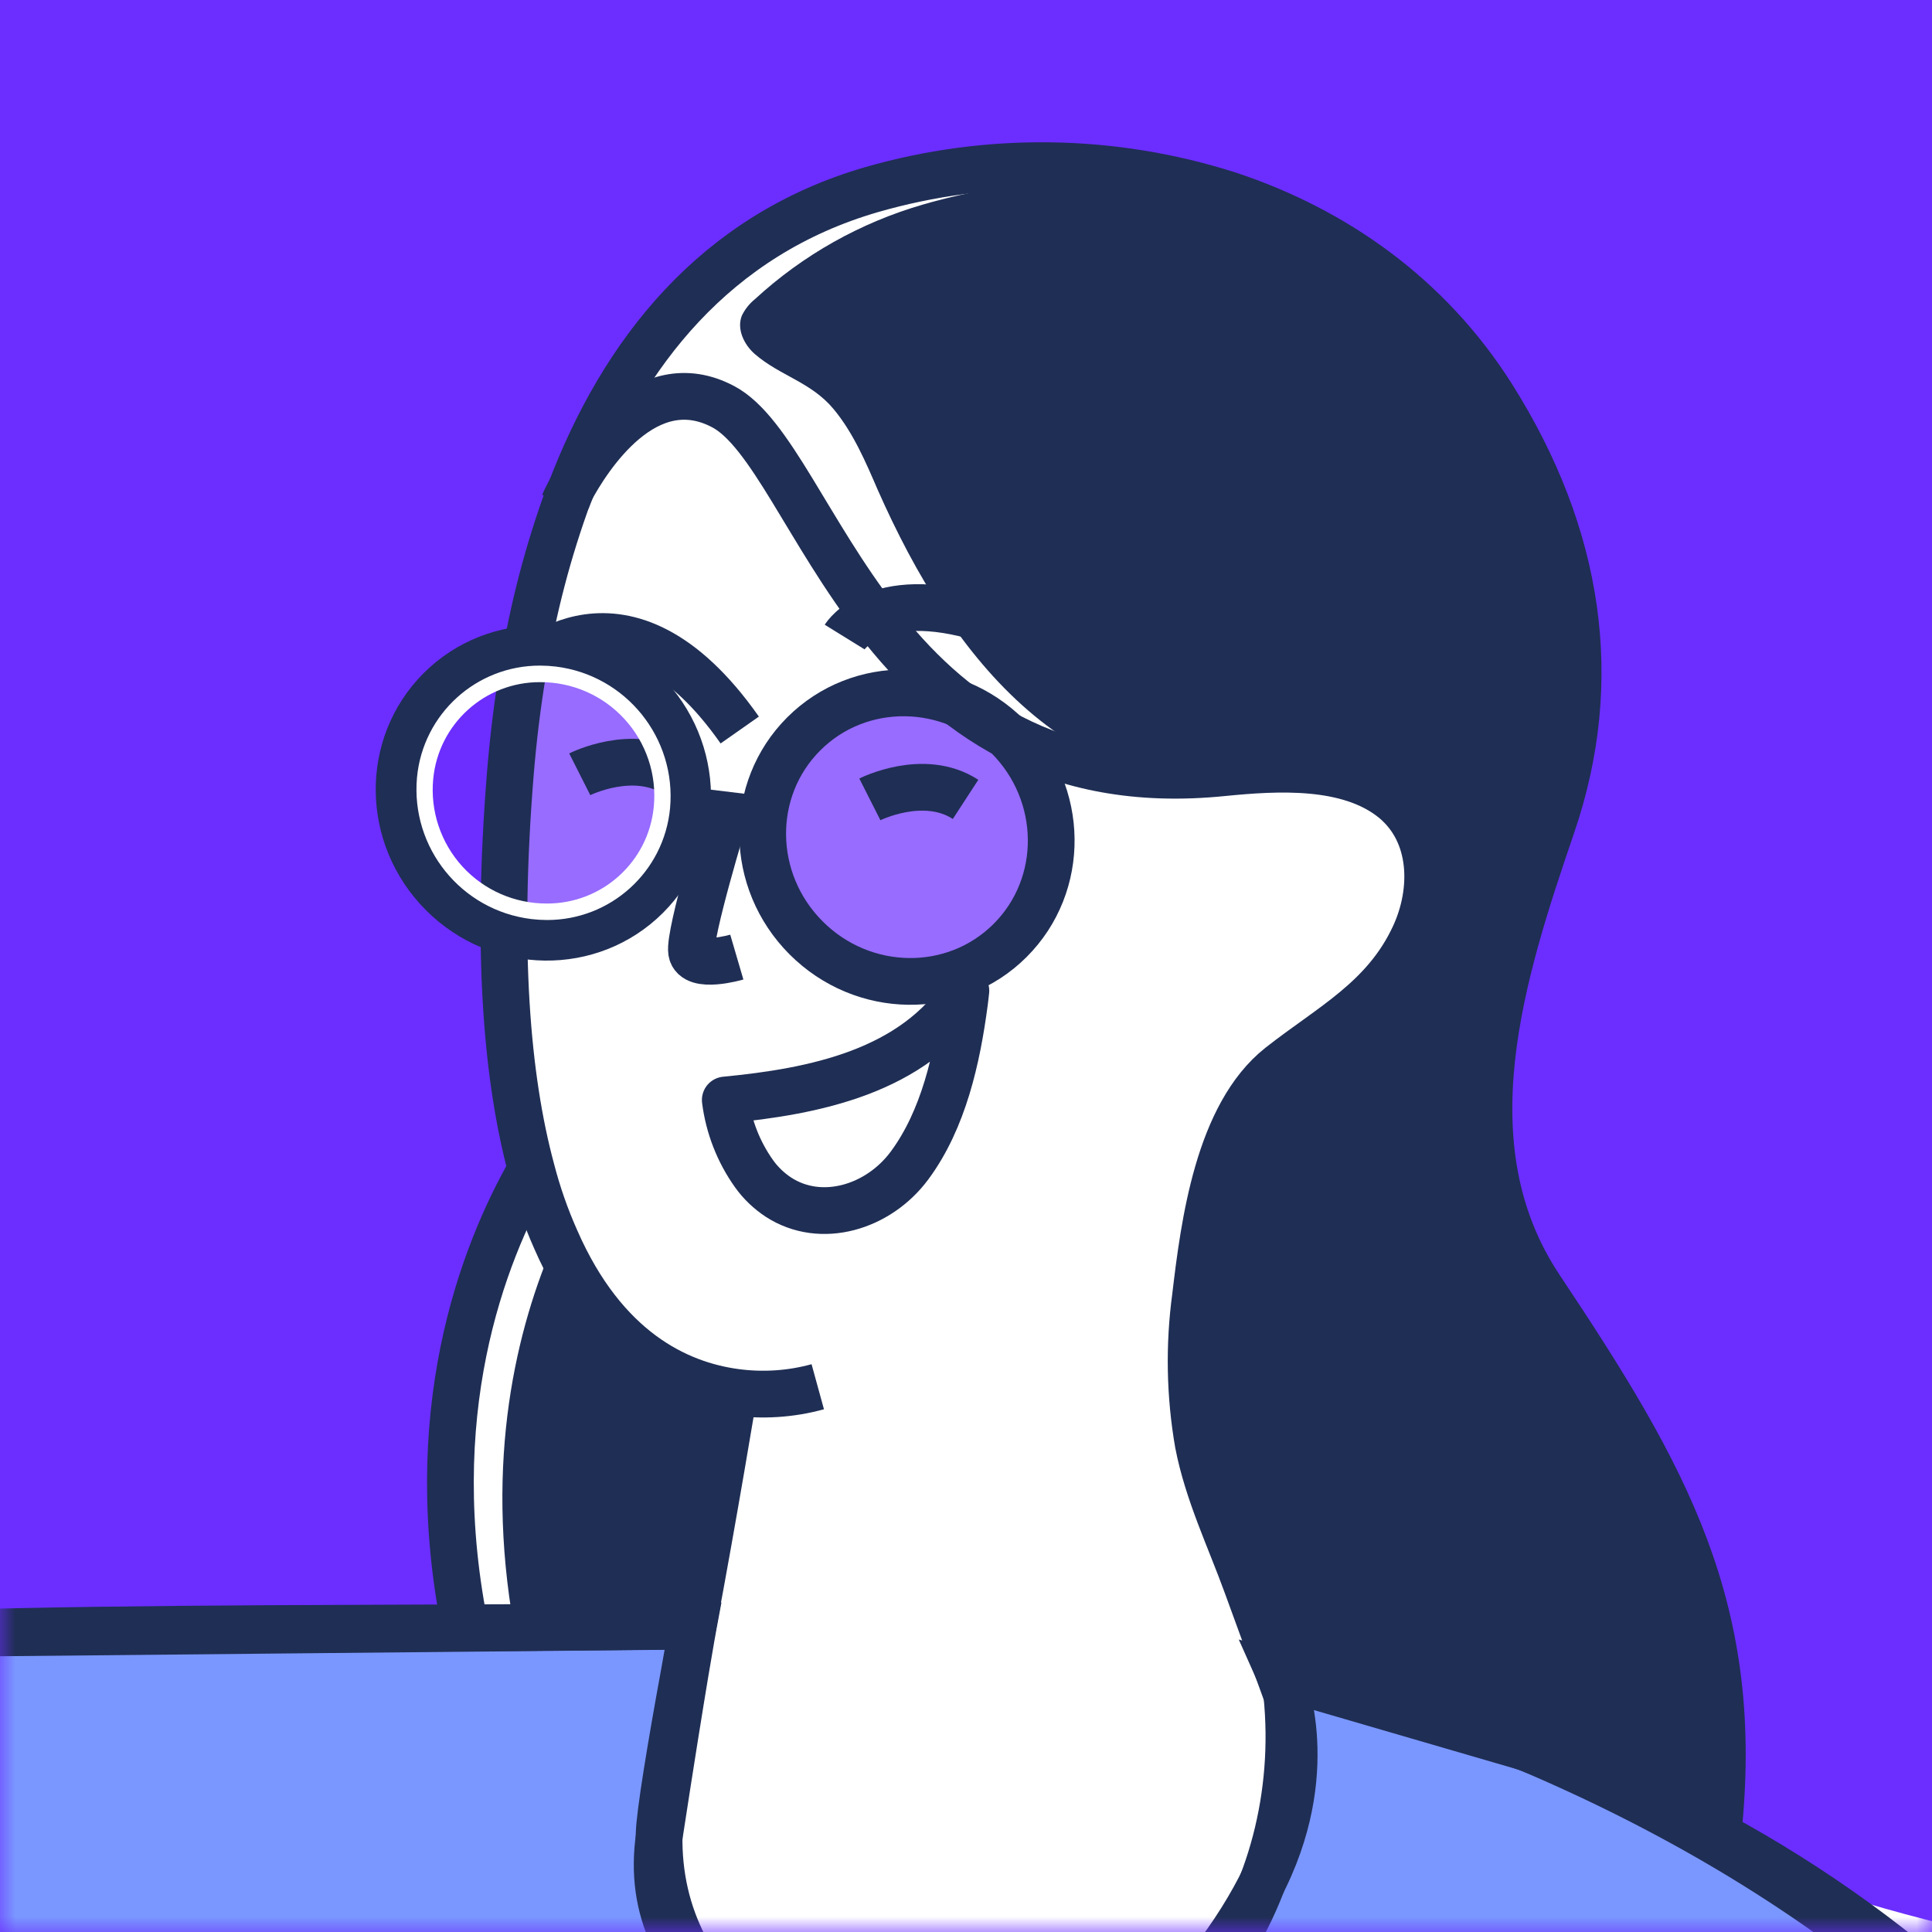 <svg width="62" height="62" viewBox="0 0 62 62" fill="none" xmlns="http://www.w3.org/2000/svg">
<rect width="62" height="62" fill="#6B2EFF"/>
<mask id="mask0_2624_30794" style="mask-type:alpha" maskUnits="userSpaceOnUse" x="0" y="0" width="62" height="62">
<rect width="62" height="62" fill="#6B2EFF"/>
</mask>
<g mask="url(#mask0_2624_30794)">
<path d="M1.089 52.05H14.836C14.926 47.959 15.271 40.255 16.381 39.214C17.768 37.914 15.886 30.415 15.886 29.808C15.886 29.202 16.381 24.632 16.381 24.632C16.381 24.632 18.062 18.771 17.253 20.447C18.66 13.176 25.058 6.003 28.922 5.611C37.601 4.731 51.935 8.44 49.596 25.038C48.39 33.596 47.865 35.627 47.639 35.761C48.645 39.563 54.091 54.088 54.9 58.331C55.791 63.009 96.289 65.472 56.391 65.584C24.473 65.673 5.664 64.804 0.25 64.359L1.089 52.05Z" fill="white"/>
<ellipse opacity="0.7" cx="29.104" cy="26.864" rx="4.056" ry="4.154" transform="rotate(-44.95 29.104 26.864)" fill="#6B2EFF"/>
<ellipse opacity="0.7" cx="17.436" cy="25.446" rx="4.058" ry="4.156" transform="rotate(-44.95 17.436 25.446)" fill="#6B2EFF"/>
<path fill-rule="evenodd" clip-rule="evenodd" d="M72.31 78.513C74.967 85.057 76.473 92.591 76.704 100.088C76.756 93.263 75.779 85.721 72.69 78.59C71.707 76.325 70.521 74.153 69.147 72.1C69.141 72.085 69.131 72.072 69.118 72.062C64.88 65.728 58.471 60.103 49.004 56.09L41.097 53.786C41.097 53.786 42.349 56.593 40.604 60.224C38.859 63.856 34.562 68.35 29.995 67.29C25.429 66.23 20.409 63.798 21.165 58.867C21.922 53.936 22.248 52.184 22.248 52.184L-4.757 52.447C-1.863 56.341 2.143 65.292 -5.949 79.759L-0.922 79.567C-0.922 79.567 -4.277 111.137 3.33 123.379C3.383 123.477 3.443 123.571 3.502 123.656L46.451 123.477H49.436C49.448 123.445 49.457 123.413 49.464 123.379H39.08C37.895 123.378 36.76 122.906 35.924 122.066C35.413 121.556 35.035 120.929 34.821 120.239C34.688 119.809 34.623 119.361 34.629 118.911C34.633 116.443 36.63 114.443 39.097 114.434H64.788C64.914 114.434 65.049 114.434 65.171 114.45C65.181 114.451 65.191 114.452 65.2 114.452C65.213 114.453 65.226 114.452 65.239 114.45H65.277C65.247 114.455 65.217 114.46 65.187 114.464C65.135 114.472 65.082 114.48 65.029 114.494H65.016C65.14 114.497 65.265 114.491 65.388 114.479C65.592 114.466 65.794 114.442 65.995 114.408C66.108 114.39 66.22 114.369 66.331 114.344L66.448 114.323C66.547 114.302 66.647 114.273 66.746 114.245C66.789 114.233 66.832 114.221 66.874 114.21C67.014 114.166 67.149 114.114 67.283 114.062C67.417 114.01 67.552 113.956 67.686 113.889C67.7 113.889 67.713 113.884 67.724 113.876C67.843 113.816 67.962 113.755 68.074 113.695C68.313 113.563 68.543 113.413 68.761 113.248L68.953 113.093C69.123 112.958 69.285 112.814 69.437 112.659C69.579 112.517 69.713 112.368 69.84 112.212L69.86 112.186C69.98 112.038 70.099 111.89 70.206 111.726C70.302 111.584 70.398 111.436 70.475 111.286C70.527 111.196 70.579 111.094 70.623 111.002C70.638 110.981 70.654 110.966 70.654 110.943C70.692 110.868 70.727 110.791 70.757 110.713C70.85 110.508 70.93 110.299 70.997 110.085C71.057 109.893 71.109 109.689 71.153 109.488C71.176 109.384 71.197 109.279 71.212 109.175C71.243 108.983 71.264 108.791 71.279 108.586C71.279 108.526 71.283 108.465 71.287 108.403C71.291 108.342 71.295 108.281 71.295 108.221C71.296 107.581 71.2 106.944 71.011 106.332C70.986 106.233 70.954 106.137 70.915 106.042C70.884 105.943 70.846 105.845 70.801 105.751C70.482 105.007 70.026 104.329 69.458 103.752C69.389 103.679 69.317 103.609 69.241 103.543C69.021 103.336 68.784 103.149 68.532 102.983C68.501 102.963 68.469 102.941 68.437 102.92L68.436 102.92C68.386 102.886 68.334 102.851 68.279 102.82C67.586 102.387 66.812 102.097 66.005 101.969C65.691 101.916 65.374 101.888 65.056 101.887L61.058 101.864L55.209 101.835H55.035C54.862 101.82 54.691 101.812 54.511 101.812H53.632C53.691 96.149 52.672 91.867 51.288 88.683L51.288 88.683C51.312 88.636 57.955 75.573 72.31 78.513ZM72.822 123.372C72.822 123.372 73.218 122.276 73.763 120.358C73.395 121.39 72.987 122.394 72.538 123.372H72.822ZM64.788 123.371C64.961 123.371 65.132 123.365 65.302 123.35C65.279 123.352 65.256 123.354 65.235 123.356C65.1 123.367 65.048 123.371 65.602 123.371H64.788Z" fill="#7A97FF"/>
<path d="M76.704 100.088L75.954 100.111L77.454 100.094L76.704 100.088ZM72.31 78.513L73.005 78.231L72.854 77.859L72.461 77.778L72.31 78.513ZM72.69 78.59L73.378 78.292L73.378 78.291L72.69 78.59ZM69.147 72.1L68.444 72.361L68.474 72.444L68.523 72.517L69.147 72.1ZM69.118 72.062L68.495 72.479L68.567 72.587L68.671 72.664L69.118 72.062ZM49.004 56.09L49.297 55.399L49.256 55.382L49.214 55.37L49.004 56.09ZM41.097 53.786L41.307 53.066L39.753 52.614L40.412 54.092L41.097 53.786ZM40.604 60.224L41.28 60.549L41.28 60.549L40.604 60.224ZM29.995 67.29L29.826 68.02L29.826 68.02L29.995 67.29ZM21.165 58.867L21.907 58.981L21.907 58.981L21.165 58.867ZM22.248 52.184L22.985 52.321L23.152 51.425L22.241 51.434L22.248 52.184ZM-4.757 52.447L-4.765 51.697L-6.238 51.711L-5.359 52.894L-4.757 52.447ZM-5.949 79.759L-6.604 79.393L-7.256 80.559L-5.921 80.508L-5.949 79.759ZM-0.922 79.567L-0.176 79.646L-0.085 78.784L-0.951 78.817L-0.922 79.567ZM3.33 123.379L3.987 123.018L3.977 123.001L3.967 122.983L3.33 123.379ZM3.502 123.656L2.889 124.088L3.114 124.407L3.505 124.406L3.502 123.656ZM46.451 123.477L46.451 122.727L46.448 122.727L46.451 123.477ZM49.436 123.477V124.227H49.951L50.136 123.746L49.436 123.477ZM49.464 123.379L50.199 123.532L50.386 122.629H49.464V123.379ZM39.08 123.379L39.08 124.129H39.08V123.379ZM35.924 122.066L36.456 121.537L36.454 121.536L35.924 122.066ZM34.821 120.239L34.104 120.46L34.104 120.461L34.821 120.239ZM34.629 118.911L35.379 118.92L35.379 118.912L34.629 118.911ZM39.097 114.434L39.097 113.684L39.095 113.684L39.097 114.434ZM65.171 114.45L65.293 113.71L65.279 113.707L65.264 113.706L65.171 114.45ZM65.2 114.452L65.182 115.202L65.182 115.202L65.2 114.452ZM65.239 114.45V113.7H65.177L65.117 113.71L65.239 114.45ZM65.277 114.45L65.414 115.187L65.277 113.7V114.45ZM65.187 114.464L65.074 113.723L65.074 113.723L65.187 114.464ZM65.029 114.494V115.244H65.124L65.215 115.221L65.029 114.494ZM65.016 114.494V113.744L65 115.244L65.016 114.494ZM65.388 114.479L65.341 113.73L65.326 113.731L65.31 113.733L65.388 114.479ZM65.995 114.408L65.882 113.666L65.875 113.667L65.868 113.668L65.995 114.408ZM66.331 114.344L66.198 113.606L66.182 113.609L66.167 113.612L66.331 114.344ZM66.448 114.323L66.581 115.061L66.594 115.059L66.606 115.056L66.448 114.323ZM66.746 114.245L66.542 113.524L66.542 113.524L66.746 114.245ZM66.874 114.21L67.07 114.934L67.085 114.93L67.1 114.925L66.874 114.21ZM67.686 113.889L67.658 113.14L67.496 113.146L67.351 113.218L67.686 113.889ZM67.724 113.876L67.389 113.205L67.331 113.234L67.279 113.272L67.724 113.876ZM68.074 113.695L68.427 114.357L68.438 114.351L68.074 113.695ZM68.761 113.248L69.213 113.847L69.223 113.839L69.233 113.831L68.761 113.248ZM68.953 113.093L68.488 112.504L68.481 112.51L68.953 113.093ZM69.437 112.659L68.907 112.127L68.902 112.133L69.437 112.659ZM69.84 112.212L70.423 112.683L70.424 112.682L69.84 112.212ZM69.86 112.186L69.276 111.716L69.276 111.716L69.86 112.186ZM70.206 111.726L69.585 111.306L69.579 111.315L70.206 111.726ZM70.475 111.286L69.825 110.913L69.816 110.928L69.808 110.944L70.475 111.286ZM70.623 111.002L70.016 110.561L69.976 110.617L69.947 110.678L70.623 111.002ZM70.654 110.943L69.988 110.598L69.904 110.76V110.943H70.654ZM70.757 110.713L70.074 110.403L70.065 110.423L70.057 110.443L70.757 110.713ZM70.997 110.085L71.713 110.31L71.713 110.307L70.997 110.085ZM71.153 109.488L70.421 109.325L70.42 109.327L71.153 109.488ZM71.212 109.175L70.472 109.056L70.47 109.065L71.212 109.175ZM71.279 108.586L72.027 108.642L72.029 108.614V108.586H71.279ZM71.287 108.403L72.035 108.45L72.035 108.45L71.287 108.403ZM71.295 108.221L70.545 108.219V108.221H71.295ZM71.011 106.332L70.284 106.516L70.288 106.536L70.294 106.554L71.011 106.332ZM70.915 106.042L70.198 106.265L70.209 106.297L70.221 106.328L70.915 106.042ZM70.801 105.751L70.112 106.046L70.117 106.058L70.122 106.069L70.801 105.751ZM69.458 103.752L68.909 104.263L68.916 104.271L68.924 104.279L69.458 103.752ZM69.241 103.543L68.726 104.089L68.738 104.1L68.75 104.11L69.241 103.543ZM68.532 102.983L68.945 102.356L68.938 102.352L68.931 102.348L68.532 102.983ZM68.437 102.92L68.001 103.53L68.01 103.537L68.019 103.543L68.437 102.92ZM68.436 102.92L68.872 102.309L68.863 102.303L68.854 102.297L68.436 102.92ZM68.279 102.82L67.882 103.456L67.894 103.463L67.906 103.47L68.279 102.82ZM66.005 101.969L65.878 102.709L65.887 102.71L66.005 101.969ZM65.056 101.887L65.052 102.637L65.053 102.637L65.056 101.887ZM61.058 101.864L61.062 101.114L61.062 101.114L61.058 101.864ZM55.209 101.835L55.213 101.085H55.209V101.835ZM55.035 101.835L54.968 102.582L55.002 102.585H55.035V101.835ZM53.632 101.812L52.882 101.804L52.874 102.562H53.632V101.812ZM51.288 88.683L50.621 88.339L50.458 88.655L50.6 88.981L51.288 88.683ZM51.288 88.683L51.954 89.026L51.956 89.022L51.288 88.683ZM73.763 120.358L74.484 120.563L73.056 120.107L73.763 120.358ZM72.822 123.372V124.122H73.349L73.528 123.627L72.822 123.372ZM72.538 123.372L71.857 123.059L71.368 124.122H72.538V123.372ZM65.302 123.35L65.37 124.097L65.235 122.603L65.302 123.35ZM65.235 123.356L65.296 124.103L65.296 124.103L65.235 123.356ZM77.453 100.065C77.221 92.487 75.698 84.865 73.005 78.231L71.615 78.795C74.235 85.249 75.726 92.694 75.954 100.111L77.453 100.065ZM72.002 78.888C75.037 85.897 76.005 93.328 75.954 100.082L77.454 100.094C77.506 93.197 76.52 85.545 73.378 78.292L72.002 78.888ZM68.523 72.517C69.872 74.532 71.037 76.665 72.002 78.889L73.378 78.291C72.376 75.984 71.169 73.773 69.77 71.683L68.523 72.517ZM68.671 72.664C68.567 72.587 68.489 72.482 68.444 72.361L69.85 71.839C69.794 71.688 69.695 71.556 69.565 71.46L68.671 72.664ZM48.711 56.78C58.051 60.74 64.342 66.272 68.495 72.479L69.741 71.645C65.418 65.182 58.89 59.467 49.297 55.399L48.711 56.78ZM40.888 54.506L48.794 56.81L49.214 55.37L41.307 53.066L40.888 54.506ZM41.28 60.549C42.218 58.596 42.356 56.85 42.252 55.582C42.201 54.95 42.089 54.438 41.988 54.078C41.937 53.898 41.889 53.756 41.852 53.655C41.833 53.605 41.817 53.565 41.806 53.536C41.8 53.521 41.794 53.509 41.791 53.5C41.789 53.495 41.787 53.492 41.786 53.488C41.785 53.487 41.784 53.485 41.784 53.484C41.783 53.483 41.783 53.483 41.783 53.482C41.783 53.482 41.783 53.482 41.783 53.482C41.782 53.481 41.782 53.481 41.097 53.786C40.412 54.092 40.412 54.092 40.412 54.091C40.412 54.091 40.412 54.091 40.412 54.091C40.412 54.09 40.411 54.09 40.411 54.09C40.411 54.089 40.411 54.089 40.411 54.089C40.411 54.088 40.411 54.088 40.411 54.089C40.412 54.091 40.414 54.095 40.416 54.102C40.422 54.116 40.431 54.139 40.444 54.173C40.468 54.24 40.504 54.345 40.544 54.485C40.623 54.765 40.715 55.181 40.758 55.705C40.843 56.748 40.734 58.221 39.928 59.9L41.28 60.549ZM29.826 68.02C32.409 68.62 34.853 67.632 36.817 66.109C38.783 64.585 40.363 62.457 41.28 60.549L39.928 59.9C39.1 61.623 37.659 63.558 35.898 64.924C34.135 66.291 32.147 67.019 30.165 66.559L29.826 68.02ZM20.424 58.754C19.995 61.55 21.233 63.64 23.122 65.121C24.978 66.576 27.497 67.48 29.826 68.02L30.165 66.559C27.926 66.04 25.653 65.199 24.047 63.94C22.474 62.707 21.579 61.116 21.907 58.981L20.424 58.754ZM22.248 52.184C21.511 52.046 21.511 52.046 21.511 52.046C21.511 52.046 21.511 52.047 21.511 52.047C21.511 52.047 21.511 52.047 21.511 52.047C21.511 52.047 21.51 52.048 21.51 52.048C21.51 52.049 21.51 52.051 21.509 52.053C21.509 52.056 21.508 52.062 21.506 52.069C21.504 52.084 21.5 52.106 21.494 52.135C21.484 52.194 21.468 52.283 21.447 52.405C21.404 52.648 21.339 53.023 21.251 53.553C21.074 54.611 20.803 56.285 20.424 58.754L21.907 58.981C22.285 56.518 22.555 54.85 22.73 53.8C22.818 53.274 22.882 52.903 22.924 52.664C22.945 52.545 22.96 52.458 22.971 52.402C22.976 52.374 22.979 52.353 22.982 52.34C22.983 52.333 22.984 52.328 22.985 52.325C22.985 52.324 22.985 52.322 22.985 52.322C22.985 52.321 22.985 52.321 22.985 52.321C22.985 52.321 22.985 52.321 22.985 52.321C22.985 52.321 22.985 52.321 22.985 52.321C22.985 52.321 22.985 52.321 22.248 52.184ZM-4.75 53.197L22.255 52.934L22.241 51.434L-4.765 51.697L-4.75 53.197ZM-5.295 80.125C-1.189 72.785 -0.12 66.784 -0.485 62.08C-0.85 57.379 -2.642 54.035 -4.155 51.999L-5.359 52.894C-3.978 54.752 -2.319 57.832 -1.981 62.196C-1.642 66.558 -2.617 72.266 -6.604 79.393L-5.295 80.125ZM-0.951 78.817L-5.978 79.01L-5.921 80.508L-0.893 80.316L-0.951 78.817ZM3.967 122.983C2.143 120.048 0.946 115.895 0.197 111.249C-0.551 106.618 -0.843 101.564 -0.899 96.873C-0.955 92.185 -0.774 87.876 -0.579 84.737C-0.482 83.169 -0.381 81.894 -0.304 81.012C-0.266 80.571 -0.234 80.229 -0.211 79.997C-0.2 79.881 -0.191 79.793 -0.185 79.734C-0.182 79.704 -0.18 79.682 -0.179 79.668C-0.178 79.66 -0.177 79.655 -0.177 79.651C-0.177 79.649 -0.176 79.648 -0.176 79.647C-0.176 79.647 -0.176 79.647 -0.176 79.646C-0.176 79.646 -0.176 79.646 -0.922 79.567C-1.668 79.488 -1.668 79.488 -1.668 79.488C-1.668 79.489 -1.668 79.489 -1.668 79.49C-1.668 79.491 -1.668 79.492 -1.669 79.494C-1.669 79.498 -1.67 79.504 -1.67 79.512C-1.672 79.528 -1.675 79.551 -1.678 79.582C-1.684 79.643 -1.693 79.734 -1.704 79.852C-1.727 80.089 -1.76 80.436 -1.799 80.883C-1.876 81.775 -1.978 83.062 -2.076 84.644C-2.273 87.808 -2.455 92.156 -2.399 96.891C-2.343 101.623 -2.048 106.757 -1.284 111.488C-0.523 116.205 0.713 120.589 2.693 123.775L3.967 122.983ZM4.115 123.224C4.071 123.16 4.026 123.09 3.987 123.018L2.672 123.74C2.74 123.864 2.815 123.982 2.889 124.088L4.115 123.224ZM46.448 122.727L3.499 122.906L3.505 124.406L46.454 124.227L46.448 122.727ZM49.436 122.727H46.451V124.227H49.436V122.727ZM48.73 123.227C48.731 123.22 48.733 123.214 48.736 123.208L50.136 123.746C50.162 123.677 50.184 123.605 50.199 123.532L48.73 123.227ZM39.08 124.129H49.464V122.629H39.08V124.129ZM35.393 122.595C36.369 123.576 37.696 124.128 39.08 124.129L39.08 122.629C38.095 122.629 37.151 122.236 36.456 121.537L35.393 122.595ZM34.104 120.461C34.354 121.267 34.797 122 35.394 122.597L36.454 121.536C36.03 121.111 35.715 120.59 35.537 120.017L34.104 120.461ZM33.879 118.902C33.872 119.43 33.948 119.955 34.104 120.46L35.537 120.018C35.428 119.662 35.374 119.292 35.379 118.92L33.879 118.902ZM39.095 113.684C36.215 113.694 33.884 116.029 33.879 118.909L35.379 118.912C35.382 116.857 37.045 115.191 39.1 115.184L39.095 113.684ZM64.788 113.684H39.097V115.184H64.788V113.684ZM65.264 113.706C65.087 113.683 64.904 113.684 64.788 113.684V115.184C64.924 115.184 65.01 115.185 65.079 115.194L65.264 113.706ZM65.218 113.703C65.243 113.703 65.268 113.706 65.293 113.71L65.05 115.19C65.094 115.197 65.138 115.201 65.182 115.202L65.218 113.703ZM65.117 113.71C65.151 113.704 65.184 113.702 65.218 113.703L65.182 115.202C65.242 115.204 65.301 115.2 65.36 115.19L65.117 113.71ZM65.277 113.7H65.239V115.2H65.277V113.7ZM65.3 115.206C65.328 115.202 65.37 115.195 65.414 115.187L65.14 113.712C65.124 113.715 65.106 113.718 65.074 113.723L65.3 115.206ZM65.215 115.221C65.226 115.218 65.242 115.215 65.3 115.206L65.074 113.723C65.027 113.73 64.938 113.743 64.844 113.767L65.215 115.221ZM65.016 115.244H65.029V113.744H65.016V115.244ZM65.31 113.733C65.218 113.742 65.125 113.746 65.032 113.744L65 115.244C65.156 115.247 65.311 115.241 65.466 115.224L65.31 113.733ZM65.868 113.668C65.694 113.698 65.518 113.719 65.341 113.73L65.436 115.227C65.666 115.213 65.895 115.186 66.122 115.147L65.868 113.668ZM66.167 113.612C66.072 113.634 65.977 113.652 65.882 113.666L66.108 115.149C66.239 115.129 66.368 115.105 66.495 115.076L66.167 113.612ZM66.315 113.585L66.198 113.606L66.464 115.082L66.581 115.061L66.315 113.585ZM66.542 113.524C66.439 113.553 66.362 113.574 66.29 113.59L66.606 115.056C66.733 115.029 66.855 114.994 66.95 114.967L66.542 113.524ZM66.678 113.486C66.631 113.499 66.584 113.512 66.542 113.524L66.95 114.967C66.993 114.955 67.032 114.944 67.07 114.934L66.678 113.486ZM67.013 113.362C66.875 113.415 66.763 113.459 66.649 113.494L67.1 114.925C67.266 114.873 67.422 114.812 67.553 114.762L67.013 113.362ZM67.351 113.218C67.25 113.269 67.144 113.312 67.013 113.362L67.553 114.762C67.691 114.709 67.853 114.644 68.022 114.56L67.351 113.218ZM67.279 113.272C67.389 113.191 67.521 113.145 67.658 113.14L67.715 114.639C67.879 114.632 68.037 114.577 68.169 114.48L67.279 113.272ZM67.72 113.034C67.615 113.09 67.502 113.148 67.389 113.205L68.06 114.547C68.184 114.484 68.309 114.42 68.427 114.357L67.72 113.034ZM68.309 112.65C68.118 112.794 67.918 112.924 67.71 113.04L68.438 114.351C68.708 114.201 68.967 114.033 69.213 113.847L68.309 112.65ZM68.481 112.51L68.289 112.665L69.233 113.831L69.425 113.675L68.481 112.51ZM68.902 112.133C68.772 112.265 68.634 112.389 68.488 112.504L69.417 113.682C69.612 113.528 69.797 113.362 69.972 113.184L68.902 112.133ZM69.256 111.74C69.147 111.876 69.031 112.005 68.907 112.127L69.966 113.19C70.127 113.03 70.28 112.86 70.423 112.683L69.256 111.74ZM69.276 111.716L69.256 111.741L70.424 112.682L70.444 112.657L69.276 111.716ZM69.579 111.315C69.495 111.443 69.399 111.563 69.276 111.716L70.444 112.657C70.561 112.512 70.703 112.336 70.834 112.137L69.579 111.315ZM69.808 110.944C69.753 111.051 69.678 111.168 69.585 111.306L70.828 112.146C70.926 112 71.044 111.821 71.142 111.629L69.808 110.944ZM69.947 110.678C69.907 110.76 69.864 110.844 69.825 110.913L71.125 111.66C71.189 111.548 71.25 111.429 71.299 111.326L69.947 110.678ZM69.904 110.943C69.904 110.77 69.966 110.643 70.005 110.58C70.014 110.566 70.022 110.555 70.027 110.548C70.031 110.541 70.035 110.536 70.035 110.536C70.042 110.527 70.025 110.549 70.016 110.561L71.229 111.444C71.228 111.445 71.219 111.457 71.233 111.439C71.24 111.43 71.26 111.402 71.283 111.366C71.333 111.285 71.404 111.138 71.404 110.943H69.904ZM70.057 110.443C70.037 110.496 70.014 110.547 69.988 110.598L71.319 111.288C71.371 111.189 71.417 111.086 71.457 110.982L70.057 110.443ZM70.282 109.86C70.224 110.045 70.154 110.226 70.074 110.403L71.44 111.022C71.545 110.79 71.636 110.553 71.713 110.31L70.282 109.86ZM70.42 109.327C70.379 109.513 70.333 109.695 70.281 109.863L71.713 110.307C71.781 110.09 71.838 109.866 71.885 109.648L70.42 109.327ZM70.47 109.065C70.459 109.144 70.441 109.231 70.421 109.325L71.885 109.651C71.91 109.538 71.935 109.413 71.954 109.285L70.47 109.065ZM70.531 108.53C70.517 108.719 70.498 108.889 70.472 109.056L71.953 109.294C71.987 109.077 72.011 108.864 72.027 108.642L70.531 108.53ZM70.538 108.357C70.535 108.414 70.529 108.499 70.529 108.586H72.029C72.029 108.554 72.031 108.516 72.035 108.45L70.538 108.357ZM70.545 108.221C70.545 108.253 70.543 108.291 70.538 108.357L72.035 108.45C72.039 108.393 72.045 108.308 72.045 108.221H70.545ZM70.294 106.554C70.461 107.094 70.546 107.655 70.545 108.219L72.045 108.223C72.046 107.506 71.939 106.794 71.727 106.11L70.294 106.554ZM70.221 106.328C70.246 106.39 70.267 106.452 70.284 106.516L71.738 106.148C71.704 106.015 71.66 105.884 71.608 105.756L70.221 106.328ZM70.122 106.069C70.152 106.133 70.178 106.198 70.198 106.265L71.631 105.82C71.59 105.687 71.539 105.558 71.48 105.432L70.122 106.069ZM68.924 104.279C69.427 104.789 69.83 105.388 70.112 106.046L71.491 105.455C71.134 104.625 70.626 103.869 69.992 103.226L68.924 104.279ZM68.75 104.11C68.806 104.158 68.859 104.21 68.909 104.263L70.007 103.242C69.92 103.148 69.828 103.06 69.732 102.976L68.75 104.11ZM68.12 103.609C68.336 103.751 68.538 103.912 68.726 104.089L69.756 102.998C69.504 102.761 69.233 102.546 68.945 102.356L68.12 103.609ZM68.019 103.543C68.049 103.563 68.091 103.591 68.134 103.618L68.931 102.348C68.91 102.334 68.888 102.319 68.854 102.297L68.019 103.543ZM68.001 103.53L68.001 103.53L68.873 102.309L68.872 102.309L68.001 103.53ZM67.906 103.47C67.935 103.487 67.965 103.507 68.019 103.543L68.854 102.297C68.806 102.265 68.734 102.216 68.653 102.169L67.906 103.47ZM65.887 102.71C66.595 102.822 67.274 103.076 67.882 103.456L68.676 102.183C67.898 101.697 67.029 101.372 66.122 101.229L65.887 102.71ZM65.053 102.637C65.33 102.638 65.606 102.662 65.878 102.709L66.131 101.23C65.777 101.17 65.419 101.138 65.06 101.137L65.053 102.637ZM61.054 102.614L65.052 102.637L65.061 101.137L61.062 101.114L61.054 102.614ZM55.206 102.585L61.054 102.614L61.062 101.114L55.213 101.085L55.206 102.585ZM55.035 102.585H55.209V101.085H55.035V102.585ZM54.511 102.562C54.669 102.562 54.818 102.569 54.968 102.582L55.101 101.088C54.906 101.071 54.713 101.062 54.511 101.062V102.562ZM53.632 102.562H54.511V101.062H53.632V102.562ZM50.6 88.981C51.938 92.061 52.94 96.238 52.882 101.804L54.382 101.82C54.442 96.061 53.405 91.673 51.976 88.384L50.6 88.981ZM50.621 88.338L50.621 88.339L51.954 89.027L51.954 89.026L50.621 88.338ZM72.461 77.778C65.007 76.252 59.531 78.89 55.942 81.903C52.373 84.901 50.651 88.279 50.619 88.343L51.956 89.022C51.956 89.022 51.956 89.022 51.957 89.022C51.957 89.022 51.957 89.022 51.957 89.021C51.958 89.02 51.959 89.018 51.96 89.016C51.963 89.01 51.967 89.002 51.973 88.991C51.985 88.968 52.003 88.934 52.028 88.889C52.077 88.799 52.152 88.665 52.254 88.495C52.456 88.156 52.762 87.671 53.173 87.098C53.997 85.95 55.237 84.454 56.907 83.052C60.234 80.258 65.258 77.834 72.16 79.248L72.461 77.778ZM73.041 120.153C72.772 121.102 72.539 121.847 72.375 122.352C72.293 122.605 72.227 122.798 72.183 122.927C72.161 122.992 72.144 123.04 72.133 123.072C72.127 123.088 72.123 123.1 72.12 123.107C72.119 123.111 72.118 123.114 72.117 123.116C72.117 123.116 72.117 123.117 72.117 123.117C72.117 123.117 72.117 123.118 72.117 123.118C72.117 123.118 72.117 123.118 72.117 123.118C72.117 123.118 72.117 123.118 72.117 123.118C72.117 123.118 72.117 123.117 72.822 123.372C73.528 123.627 73.528 123.626 73.528 123.626C73.528 123.626 73.528 123.626 73.528 123.626C73.528 123.626 73.528 123.626 73.528 123.626C73.528 123.626 73.528 123.625 73.528 123.625C73.528 123.624 73.529 123.623 73.529 123.622C73.53 123.619 73.531 123.616 73.533 123.611C73.537 123.602 73.541 123.588 73.548 123.57C73.56 123.535 73.578 123.483 73.602 123.414C73.649 123.278 73.716 123.077 73.801 122.816C73.971 122.294 74.209 121.532 74.484 120.563L73.041 120.153ZM73.22 123.685C73.678 122.687 74.095 121.662 74.469 120.61L73.056 120.107C72.696 121.118 72.296 122.102 71.857 123.059L73.22 123.685ZM72.822 122.622H72.538V124.122H72.822V122.622ZM65.235 122.603C65.092 122.616 64.944 122.621 64.788 122.621V124.121C64.977 124.121 65.171 124.115 65.37 124.097L65.235 122.603ZM65.296 124.103C65.317 124.102 65.343 124.099 65.37 124.097L65.235 122.603C65.215 122.605 65.195 122.607 65.173 122.608L65.296 124.103ZM65.602 122.621C65.464 122.621 65.366 122.621 65.298 122.62C65.222 122.62 65.202 122.619 65.207 122.619C65.209 122.619 65.215 122.62 65.222 122.62C65.228 122.621 65.242 122.622 65.26 122.625C65.27 122.626 65.317 122.633 65.374 122.651C65.399 122.659 65.469 122.683 65.549 122.733C65.6 122.765 65.844 122.927 65.889 123.268C65.939 123.648 65.701 123.878 65.629 123.939C65.543 124.012 65.461 124.046 65.435 124.057C65.373 124.083 65.321 124.094 65.311 124.097C65.279 124.104 65.254 124.107 65.254 124.107C65.247 124.108 65.252 124.107 65.296 124.103L65.173 122.608C65.15 122.61 65.099 122.614 65.061 122.619C65.053 122.62 65.023 122.624 64.987 122.632C64.975 122.635 64.921 122.646 64.858 122.673C64.832 122.684 64.749 122.719 64.663 122.791C64.591 122.852 64.352 123.083 64.402 123.463C64.447 123.805 64.692 123.966 64.743 123.999C64.823 124.049 64.894 124.073 64.919 124.081C64.978 124.1 65.026 124.107 65.039 124.108C65.074 124.114 65.104 124.116 65.114 124.116C65.183 124.121 65.341 124.121 65.602 124.121V122.621ZM64.788 124.121H65.602V122.621H64.788V124.121Z" fill="#1F2E54"/>
<path d="M23.555 44.674C23.555 44.674 22.906 48.613 22.235 52.179C20.315 52.2 18.396 52.216 16.497 52.231C15.537 46.83 16.58 42.599 17.818 39.779C19.378 43.338 21.735 44.421 23.555 44.674Z" fill="#1F2E54"/>
<path d="M55.104 58.886C51.201 56.785 47.041 55.201 42.729 54.174L41.316 53.93C41.316 53.93 40.264 51.538 40.258 51.531C39.765 50.277 38.947 48.613 38.694 47.293C38.385 45.733 38.31 44.136 38.471 42.553C38.748 40.204 39.842 35.234 41.819 33.668C43.468 32.371 44.147 32.643 45.082 30.614C45.754 29.167 46.026 26.735 44.721 25.668C43.274 24.497 42.656 25.092 40.925 25.272C34.344 25.925 30.584 21.19 28.166 15.717C27.782 14.828 27.383 13.89 26.755 13.133C26.035 12.262 25.039 12.066 24.223 11.362C23.876 11.059 23.638 10.563 23.805 10.133C23.903 9.928 24.046 9.747 24.223 9.604C25.765 8.183 27.616 7.142 29.63 6.561C32.816 5.64 36.182 5.535 39.42 6.256C42.798 7.375 45.834 9.494 47.879 12.732C50.699 17.207 51.378 21.848 49.798 26.474C48.18 31.211 46.374 36.776 49.414 41.335C53.462 47.391 55.902 51.65 55.104 58.886Z" fill="#1F2E54"/>
<path d="M22.243 52.18C20.323 52.201 18.404 52.216 16.505 52.231C2.04 52.306 -11.805 52.105 -26.316 54.708" stroke="#1F2E54" stroke-width="1.5"/>
<path d="M41.089 53.79C41.64 53.911 42.185 54.038 42.73 54.174C44.855 54.688 46.947 55.328 48.995 56.093C51.096 56.875 53.138 57.808 55.105 58.884C55.109 58.88 55.116 58.88 55.12 58.884C58.214 60.561 61.074 62.638 63.626 65.061C65.759 67.14 67.603 69.496 69.109 72.066C69.123 72.075 69.133 72.088 69.138 72.104C70.36 74.155 71.421 76.298 72.311 78.513C74.968 85.056 76.475 92.591 76.705 100.088C76.914 107.169 75.981 114.219 73.774 120.358C73.407 121.389 72.998 122.394 72.549 123.371C72.52 123.446 72.482 123.513 72.453 123.588" stroke="#1F2E54" stroke-width="1.5"/>
<path d="M2.983 123.659C-4.434 102.579 -0.921 79.549 -0.921 79.549L-40.762 80.812C-44.194 80.921 -47.505 79.539 -49.841 77.022C-52.178 74.506 -53.31 71.102 -52.947 67.687L-43.188 32.1L-41.077 24.508C-40.404 22.119 -40.558 19.573 -41.515 17.283L-42.509 14.911C-42.509 14.911 -44.311 11.235 -40.271 11.581C-38.098 11.773 -35.942 12.696 -34.119 13.855C-32.687 14.767 -30.503 16.531 -31.178 18.487C-31.977 20.79 -35.107 21.366 -36.946 20.07" stroke="#1F2E54" stroke-width="1.5"/>
<path d="M26.243 44.502C25.374 44.741 24.466 44.799 23.573 44.675C21.746 44.422 19.389 43.331 17.836 39.78C17.513 39.054 17.251 38.303 17.053 37.534C16.262 34.596 15.916 30.507 16.379 24.806C16.469 23.71 16.604 22.597 16.79 21.486C17.098 19.552 17.595 17.654 18.273 15.817C18.273 15.817 18.273 15.802 18.289 15.794C19.982 11.318 22.959 7.541 27.965 6.087C31.719 5.005 35.711 5.062 39.432 6.253C42.81 7.372 45.847 9.491 47.891 12.729C50.711 17.203 51.39 21.845 49.811 26.471C48.193 31.208 46.386 36.772 49.427 41.331C53.469 47.397 55.909 51.656 55.126 58.892" stroke="#1F2E54" stroke-width="1.5"/>
<path d="M14.97 52.456C13.499 45.406 15.484 40.266 17.043 37.534" stroke="#1F2E54" stroke-width="1.5"/>
<path d="M16.79 21.477C16.79 21.477 20.009 18.112 23.739 23.427" stroke="#1F2E54" stroke-width="1.5"/>
<path fill-rule="evenodd" clip-rule="evenodd" d="M24.986 38.421C26.347 39.302 28.189 38.755 29.191 37.398C30.28 35.926 30.715 33.96 30.951 32.177C30.967 32.048 30.984 31.922 30.996 31.793C29.335 34.401 26.112 35.027 23.275 35.3C23.383 36.153 23.7 36.966 24.199 37.667C24.412 37.965 24.679 38.22 24.986 38.421V38.421Z" stroke="#1F2E54" stroke-width="1.5" stroke-linecap="round" stroke-linejoin="round"/>
<path d="M39.768 50.164L39.76 50.157" stroke="#1F2E54" stroke-width="1.5"/>
<path d="M27.105 20.443C27.105 20.443 28.2 18.672 31.939 19.977C35.678 21.282 35.722 23.415 35.722 23.415" stroke="#1F2E54" stroke-width="1.5"/>
<path d="M18.605 24.848C18.605 24.848 20.333 23.975 21.686 24.848" stroke="#1F2E54" stroke-width="1.5"/>
<path d="M27.915 25.653C27.915 25.653 29.643 24.779 30.986 25.653" stroke="#1F2E54" stroke-width="1.5"/>
<path d="M23.556 44.675C23.556 44.675 22.907 48.613 22.235 52.18C22.137 52.686 22.043 53.185 21.959 53.679C21.519 56.08 21.168 58.215 21.152 58.861C21.041 64.236 26.122 67.336 31.03 67.284C37.917 67.209 41.944 60.802 41.295 54.385C40.871 53.214 40.438 52.043 40.013 50.873C39.468 49.371 38.76 47.911 38.453 46.329C38.182 44.771 38.152 43.18 38.364 41.613C38.641 39.271 39.096 35.78 41.073 34.213C42.722 32.916 44.444 32.063 45.384 30.035C46.056 28.587 46.025 26.724 44.72 25.656C43.273 24.485 40.983 24.627 39.251 24.798C28.084 25.94 26.226 14.636 23.204 13.049C20.728 11.742 18.87 14.675 18.289 15.763L18.266 15.809C18.265 15.82 18.26 15.83 18.252 15.838C18.147 16.03 18.095 16.159 18.095 16.159" stroke="#1F2E54" stroke-width="1.5"/>
<path d="M23.27 26.149C23.27 26.149 22.103 29.969 22.193 30.541C22.284 31.113 23.645 30.714 23.645 30.714" stroke="#1F2E54" stroke-width="1.5"/>
<ellipse cx="29.105" cy="26.865" rx="4.574" ry="4.685" transform="rotate(-44.95 29.105 26.865)" stroke="#1F2E54" stroke-width="1.5"/>
<ellipse cx="17.437" cy="25.447" rx="4.574" ry="4.685" transform="rotate(-44.95 17.437 25.447)" stroke="#1F2E54" stroke-width="1.5"/>
<path fill-rule="evenodd" clip-rule="evenodd" d="M13.382 24.948C13.574 22.91 15.287 21.355 17.334 21.36H17.34C17.507 21.361 17.673 21.371 17.839 21.391C20.087 21.669 21.709 23.681 21.503 25.936C21.311 27.976 19.594 29.532 17.545 29.524C17.378 29.523 17.212 29.513 17.046 29.493C14.798 29.215 13.176 27.204 13.382 24.948ZM20.044 23.079C19.349 22.317 18.365 21.886 17.334 21.891C15.558 21.884 14.07 23.232 13.902 25C13.804 26.026 14.145 27.046 14.839 27.807C15.534 28.568 16.519 28.999 17.549 28.995C19.325 29.002 20.814 27.653 20.981 25.885C21.08 24.859 20.739 23.84 20.044 23.079Z" fill="white"/>
<path d="M24.494 26.301L22.045 26.004" stroke="#1F2E54" stroke-width="1.5"/>
</g>
</svg>
